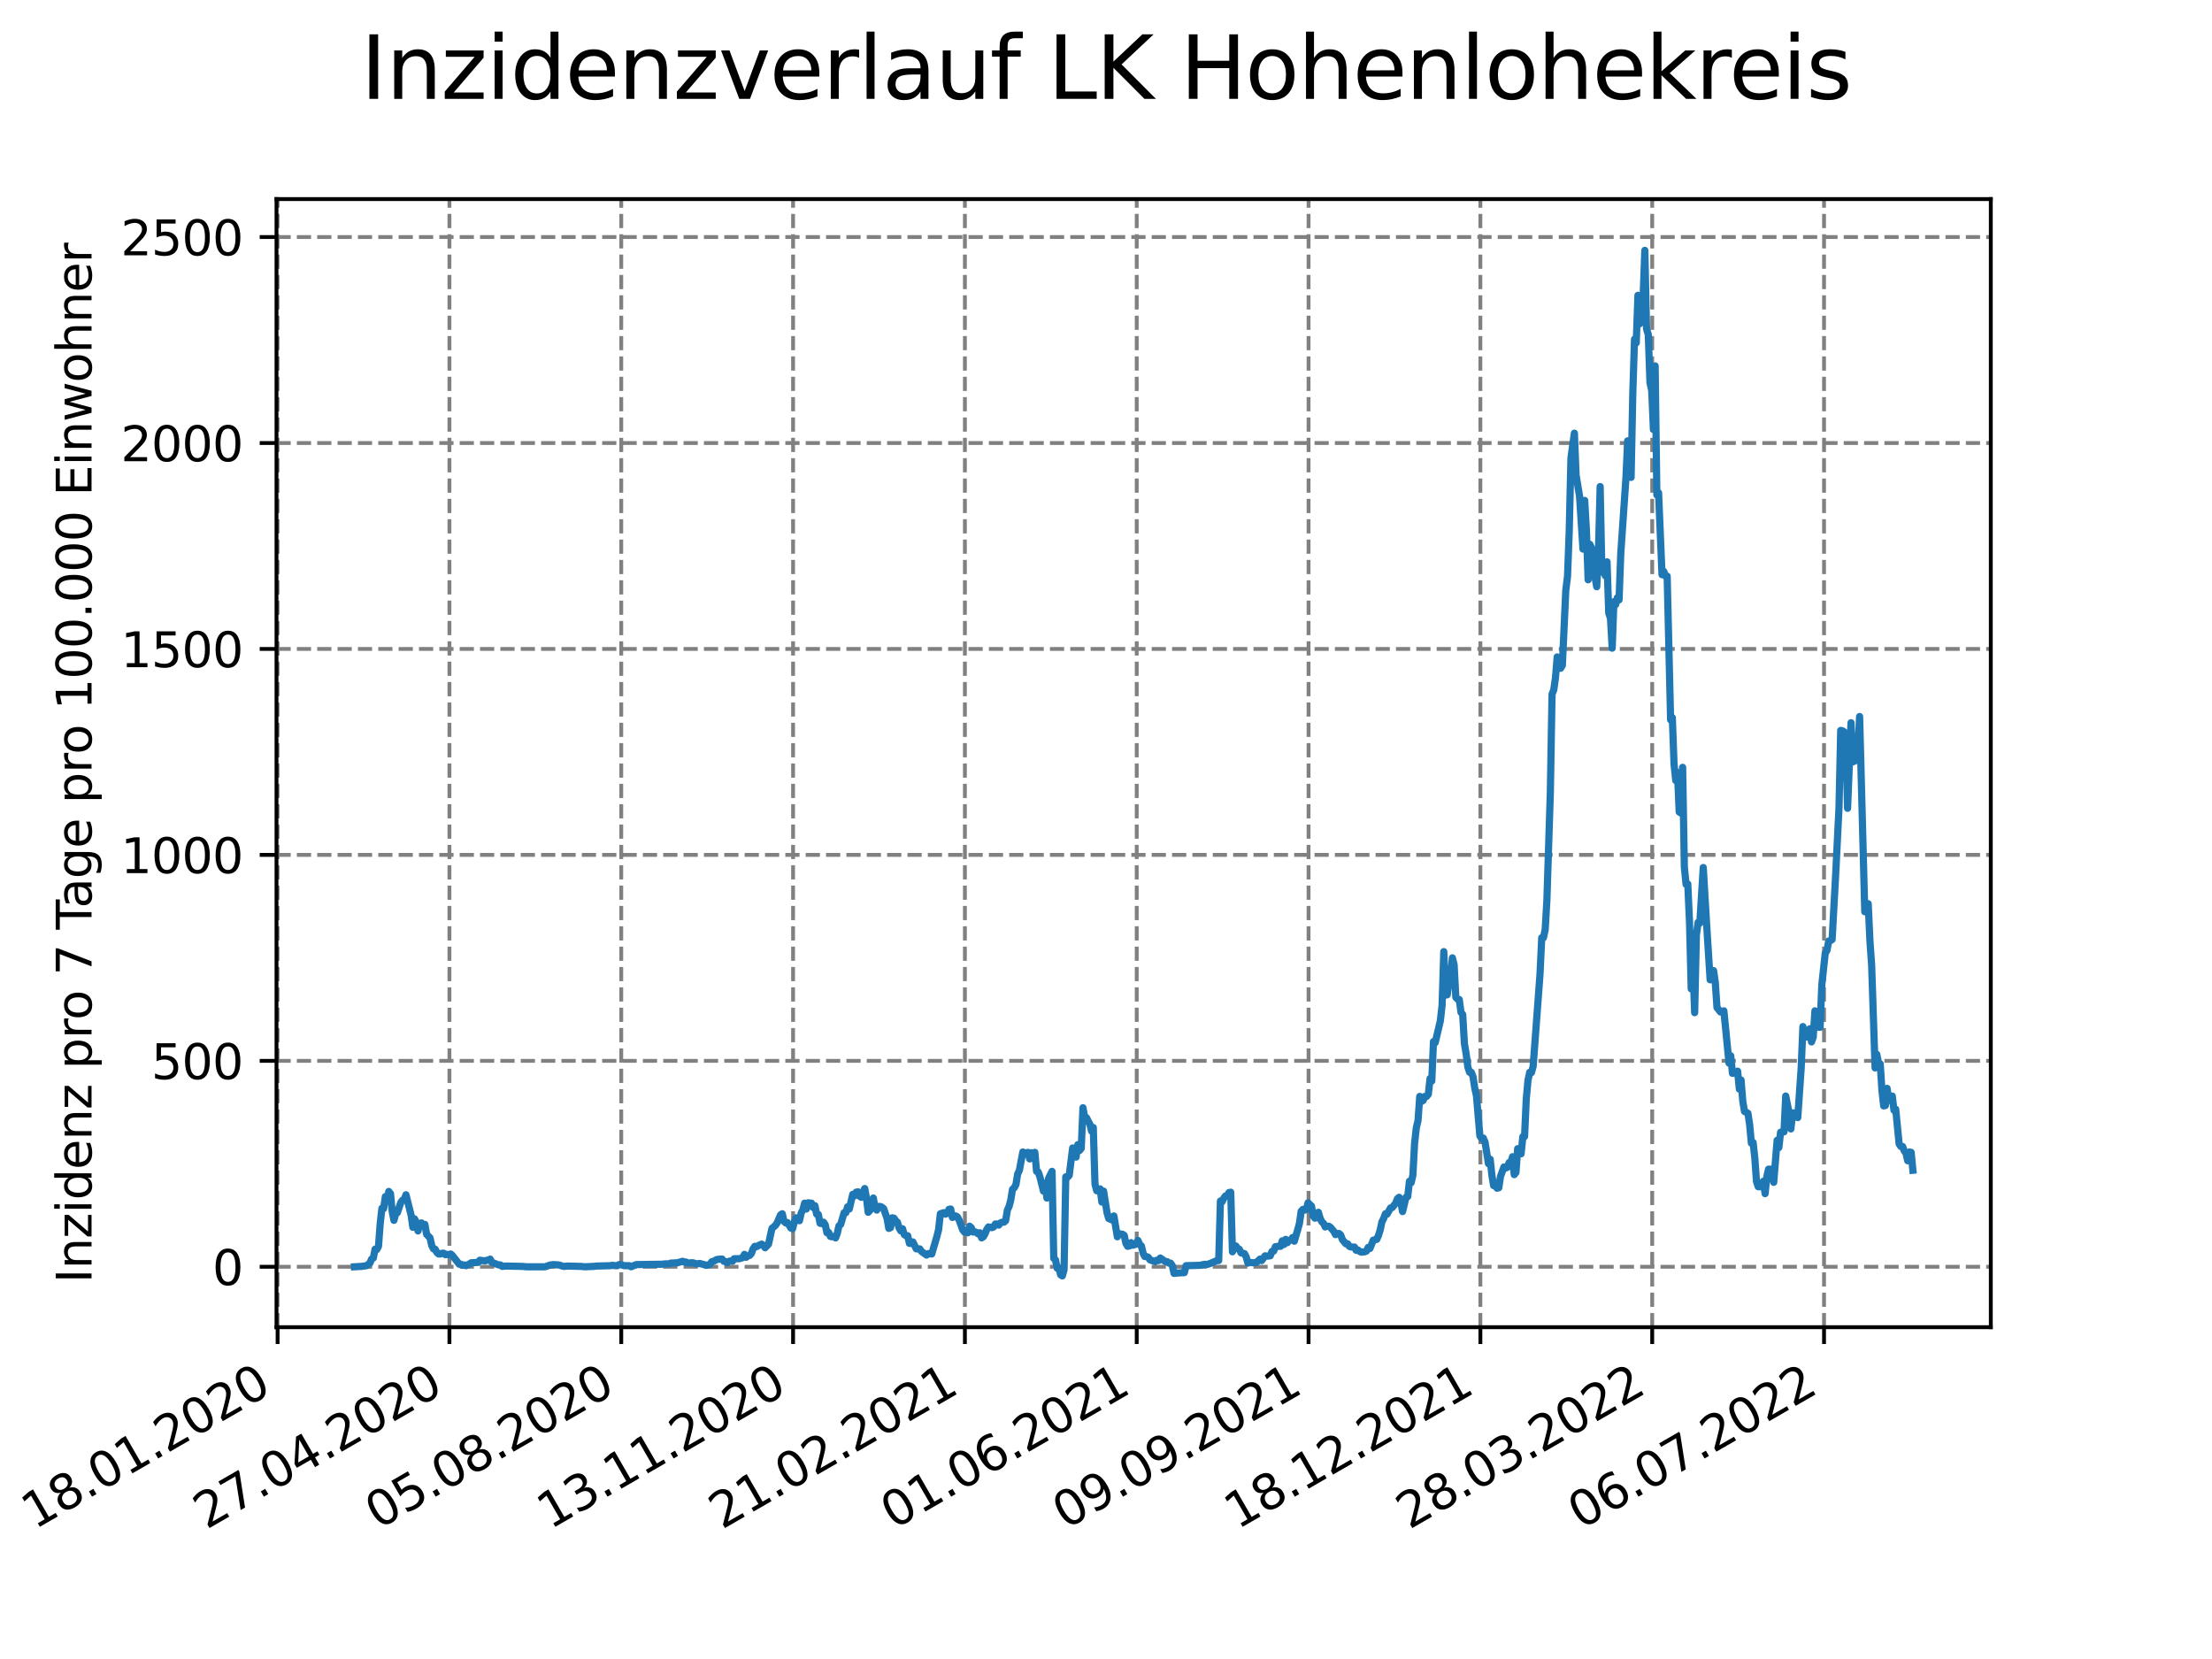 <?xml version="1.0" encoding="utf-8" standalone="no"?>
<!DOCTYPE svg PUBLIC "-//W3C//DTD SVG 1.1//EN"
  "http://www.w3.org/Graphics/SVG/1.1/DTD/svg11.dtd">
<svg xmlns:xlink="http://www.w3.org/1999/xlink" width="460.8pt" height="345.6pt" viewBox="0 0 460.8 345.6" xmlns="http://www.w3.org/2000/svg" version="1.1">
 <defs>
  <style type="text/css">*{stroke-linejoin: round; stroke-linecap: butt}</style>
 </defs>
 <g id="figure_1">
  <g id="patch_1">
   <path d="M 0 345.6 
L 460.8 345.6 
L 460.8 0 
L 0 0 
z
" style="fill: #ffffff"/>
  </g>
  <g id="axes_1">
   <g id="patch_2">
    <path d="M 57.6 276.48 
L 414.72 276.48 
L 414.72 41.472 
L 57.6 41.472 
z
" style="fill: #ffffff"/>
   </g>
   <g id="matplotlib.axis_1">
    <g id="xtick_1">
     <g id="line2d_1">
      <path d="M 57.83 276.48 
L 57.83 41.472 
" clip-path="url(#p5655ff6aa0)" style="fill: none; stroke-dasharray: 2.96,1.28; stroke-dashoffset: 0; stroke: #808080; stroke-width: 0.8"/>
     </g>
     <g id="line2d_2">
      <defs>
       <path id="m364bbc6dba" d="M 0 0 
L 0 3.5 
" style="stroke: #000000; stroke-width: 0.8"/>
      </defs>
      <g>
       <use xlink:href="#m364bbc6dba" x="57.83" y="276.48" style="stroke: #000000; stroke-width: 0.8"/>
      </g>
     </g>
     <g id="text_1">
      <!-- 18.01.2020 -->
      <g transform="translate(7.204 318.689)rotate(-30)scale(0.1 -0.1)">
       <defs>
        <path id="DejaVuSans-31" d="M 794 531 
L 1825 531 
L 1825 4091 
L 703 3866 
L 703 4441 
L 1819 4666 
L 2450 4666 
L 2450 531 
L 3481 531 
L 3481 0 
L 794 0 
L 794 531 
z
" transform="scale(0.016)"/>
        <path id="DejaVuSans-38" d="M 2034 2216 
Q 1584 2216 1326 1975 
Q 1069 1734 1069 1313 
Q 1069 891 1326 650 
Q 1584 409 2034 409 
Q 2484 409 2743 651 
Q 3003 894 3003 1313 
Q 3003 1734 2745 1975 
Q 2488 2216 2034 2216 
z
M 1403 2484 
Q 997 2584 770 2862 
Q 544 3141 544 3541 
Q 544 4100 942 4425 
Q 1341 4750 2034 4750 
Q 2731 4750 3128 4425 
Q 3525 4100 3525 3541 
Q 3525 3141 3298 2862 
Q 3072 2584 2669 2484 
Q 3125 2378 3379 2068 
Q 3634 1759 3634 1313 
Q 3634 634 3220 271 
Q 2806 -91 2034 -91 
Q 1263 -91 848 271 
Q 434 634 434 1313 
Q 434 1759 690 2068 
Q 947 2378 1403 2484 
z
M 1172 3481 
Q 1172 3119 1398 2916 
Q 1625 2713 2034 2713 
Q 2441 2713 2670 2916 
Q 2900 3119 2900 3481 
Q 2900 3844 2670 4047 
Q 2441 4250 2034 4250 
Q 1625 4250 1398 4047 
Q 1172 3844 1172 3481 
z
" transform="scale(0.016)"/>
        <path id="DejaVuSans-2e" d="M 684 794 
L 1344 794 
L 1344 0 
L 684 0 
L 684 794 
z
" transform="scale(0.016)"/>
        <path id="DejaVuSans-30" d="M 2034 4250 
Q 1547 4250 1301 3770 
Q 1056 3291 1056 2328 
Q 1056 1369 1301 889 
Q 1547 409 2034 409 
Q 2525 409 2770 889 
Q 3016 1369 3016 2328 
Q 3016 3291 2770 3770 
Q 2525 4250 2034 4250 
z
M 2034 4750 
Q 2819 4750 3233 4129 
Q 3647 3509 3647 2328 
Q 3647 1150 3233 529 
Q 2819 -91 2034 -91 
Q 1250 -91 836 529 
Q 422 1150 422 2328 
Q 422 3509 836 4129 
Q 1250 4750 2034 4750 
z
" transform="scale(0.016)"/>
        <path id="DejaVuSans-32" d="M 1228 531 
L 3431 531 
L 3431 0 
L 469 0 
L 469 531 
Q 828 903 1448 1529 
Q 2069 2156 2228 2338 
Q 2531 2678 2651 2914 
Q 2772 3150 2772 3378 
Q 2772 3750 2511 3984 
Q 2250 4219 1831 4219 
Q 1534 4219 1204 4116 
Q 875 4013 500 3803 
L 500 4441 
Q 881 4594 1212 4672 
Q 1544 4750 1819 4750 
Q 2544 4750 2975 4387 
Q 3406 4025 3406 3419 
Q 3406 3131 3298 2873 
Q 3191 2616 2906 2266 
Q 2828 2175 2409 1742 
Q 1991 1309 1228 531 
z
" transform="scale(0.016)"/>
       </defs>
       <use xlink:href="#DejaVuSans-31"/>
       <use xlink:href="#DejaVuSans-38" x="63.623"/>
       <use xlink:href="#DejaVuSans-2e" x="127.246"/>
       <use xlink:href="#DejaVuSans-30" x="159.033"/>
       <use xlink:href="#DejaVuSans-31" x="222.656"/>
       <use xlink:href="#DejaVuSans-2e" x="286.279"/>
       <use xlink:href="#DejaVuSans-32" x="318.066"/>
       <use xlink:href="#DejaVuSans-30" x="381.689"/>
       <use xlink:href="#DejaVuSans-32" x="445.312"/>
       <use xlink:href="#DejaVuSans-30" x="508.936"/>
      </g>
     </g>
    </g>
    <g id="xtick_2">
     <g id="line2d_3">
      <path d="M 93.624 276.48 
L 93.624 41.472 
" clip-path="url(#p5655ff6aa0)" style="fill: none; stroke-dasharray: 2.96,1.28; stroke-dashoffset: 0; stroke: #808080; stroke-width: 0.8"/>
     </g>
     <g id="line2d_4">
      <g>
       <use xlink:href="#m364bbc6dba" x="93.624" y="276.48" style="stroke: #000000; stroke-width: 0.8"/>
      </g>
     </g>
     <g id="text_2">
      <!-- 27.04.2020 -->
      <g transform="translate(42.999 318.689)rotate(-30)scale(0.1 -0.1)">
       <defs>
        <path id="DejaVuSans-37" d="M 525 4666 
L 3525 4666 
L 3525 4397 
L 1831 0 
L 1172 0 
L 2766 4134 
L 525 4134 
L 525 4666 
z
" transform="scale(0.016)"/>
        <path id="DejaVuSans-34" d="M 2419 4116 
L 825 1625 
L 2419 1625 
L 2419 4116 
z
M 2253 4666 
L 3047 4666 
L 3047 1625 
L 3713 1625 
L 3713 1100 
L 3047 1100 
L 3047 0 
L 2419 0 
L 2419 1100 
L 313 1100 
L 313 1709 
L 2253 4666 
z
" transform="scale(0.016)"/>
       </defs>
       <use xlink:href="#DejaVuSans-32"/>
       <use xlink:href="#DejaVuSans-37" x="63.623"/>
       <use xlink:href="#DejaVuSans-2e" x="127.246"/>
       <use xlink:href="#DejaVuSans-30" x="159.033"/>
       <use xlink:href="#DejaVuSans-34" x="222.656"/>
       <use xlink:href="#DejaVuSans-2e" x="286.279"/>
       <use xlink:href="#DejaVuSans-32" x="318.066"/>
       <use xlink:href="#DejaVuSans-30" x="381.689"/>
       <use xlink:href="#DejaVuSans-32" x="445.312"/>
       <use xlink:href="#DejaVuSans-30" x="508.936"/>
      </g>
     </g>
    </g>
    <g id="xtick_3">
     <g id="line2d_5">
      <path d="M 129.418 276.48 
L 129.418 41.472 
" clip-path="url(#p5655ff6aa0)" style="fill: none; stroke-dasharray: 2.96,1.28; stroke-dashoffset: 0; stroke: #808080; stroke-width: 0.8"/>
     </g>
     <g id="line2d_6">
      <g>
       <use xlink:href="#m364bbc6dba" x="129.418" y="276.48" style="stroke: #000000; stroke-width: 0.8"/>
      </g>
     </g>
     <g id="text_3">
      <!-- 05.08.2020 -->
      <g transform="translate(78.793 318.689)rotate(-30)scale(0.1 -0.1)">
       <defs>
        <path id="DejaVuSans-35" d="M 691 4666 
L 3169 4666 
L 3169 4134 
L 1269 4134 
L 1269 2991 
Q 1406 3038 1543 3061 
Q 1681 3084 1819 3084 
Q 2600 3084 3056 2656 
Q 3513 2228 3513 1497 
Q 3513 744 3044 326 
Q 2575 -91 1722 -91 
Q 1428 -91 1123 -41 
Q 819 9 494 109 
L 494 744 
Q 775 591 1075 516 
Q 1375 441 1709 441 
Q 2250 441 2565 725 
Q 2881 1009 2881 1497 
Q 2881 1984 2565 2268 
Q 2250 2553 1709 2553 
Q 1456 2553 1204 2497 
Q 953 2441 691 2322 
L 691 4666 
z
" transform="scale(0.016)"/>
       </defs>
       <use xlink:href="#DejaVuSans-30"/>
       <use xlink:href="#DejaVuSans-35" x="63.623"/>
       <use xlink:href="#DejaVuSans-2e" x="127.246"/>
       <use xlink:href="#DejaVuSans-30" x="159.033"/>
       <use xlink:href="#DejaVuSans-38" x="222.656"/>
       <use xlink:href="#DejaVuSans-2e" x="286.279"/>
       <use xlink:href="#DejaVuSans-32" x="318.066"/>
       <use xlink:href="#DejaVuSans-30" x="381.689"/>
       <use xlink:href="#DejaVuSans-32" x="445.312"/>
       <use xlink:href="#DejaVuSans-30" x="508.936"/>
      </g>
     </g>
    </g>
    <g id="xtick_4">
     <g id="line2d_7">
      <path d="M 165.213 276.48 
L 165.213 41.472 
" clip-path="url(#p5655ff6aa0)" style="fill: none; stroke-dasharray: 2.96,1.28; stroke-dashoffset: 0; stroke: #808080; stroke-width: 0.8"/>
     </g>
     <g id="line2d_8">
      <g>
       <use xlink:href="#m364bbc6dba" x="165.213" y="276.48" style="stroke: #000000; stroke-width: 0.8"/>
      </g>
     </g>
     <g id="text_4">
      <!-- 13.11.2020 -->
      <g transform="translate(114.587 318.689)rotate(-30)scale(0.1 -0.1)">
       <defs>
        <path id="DejaVuSans-33" d="M 2597 2516 
Q 3050 2419 3304 2112 
Q 3559 1806 3559 1356 
Q 3559 666 3084 287 
Q 2609 -91 1734 -91 
Q 1441 -91 1130 -33 
Q 819 25 488 141 
L 488 750 
Q 750 597 1062 519 
Q 1375 441 1716 441 
Q 2309 441 2620 675 
Q 2931 909 2931 1356 
Q 2931 1769 2642 2001 
Q 2353 2234 1838 2234 
L 1294 2234 
L 1294 2753 
L 1863 2753 
Q 2328 2753 2575 2939 
Q 2822 3125 2822 3475 
Q 2822 3834 2567 4026 
Q 2313 4219 1838 4219 
Q 1578 4219 1281 4162 
Q 984 4106 628 3988 
L 628 4550 
Q 988 4650 1302 4700 
Q 1616 4750 1894 4750 
Q 2613 4750 3031 4423 
Q 3450 4097 3450 3541 
Q 3450 3153 3228 2886 
Q 3006 2619 2597 2516 
z
" transform="scale(0.016)"/>
       </defs>
       <use xlink:href="#DejaVuSans-31"/>
       <use xlink:href="#DejaVuSans-33" x="63.623"/>
       <use xlink:href="#DejaVuSans-2e" x="127.246"/>
       <use xlink:href="#DejaVuSans-31" x="159.033"/>
       <use xlink:href="#DejaVuSans-31" x="222.656"/>
       <use xlink:href="#DejaVuSans-2e" x="286.279"/>
       <use xlink:href="#DejaVuSans-32" x="318.066"/>
       <use xlink:href="#DejaVuSans-30" x="381.689"/>
       <use xlink:href="#DejaVuSans-32" x="445.312"/>
       <use xlink:href="#DejaVuSans-30" x="508.936"/>
      </g>
     </g>
    </g>
    <g id="xtick_5">
     <g id="line2d_9">
      <path d="M 201.007 276.48 
L 201.007 41.472 
" clip-path="url(#p5655ff6aa0)" style="fill: none; stroke-dasharray: 2.96,1.28; stroke-dashoffset: 0; stroke: #808080; stroke-width: 0.8"/>
     </g>
     <g id="line2d_10">
      <g>
       <use xlink:href="#m364bbc6dba" x="201.007" y="276.48" style="stroke: #000000; stroke-width: 0.8"/>
      </g>
     </g>
     <g id="text_5">
      <!-- 21.02.2021 -->
      <g transform="translate(150.382 318.689)rotate(-30)scale(0.1 -0.1)">
       <use xlink:href="#DejaVuSans-32"/>
       <use xlink:href="#DejaVuSans-31" x="63.623"/>
       <use xlink:href="#DejaVuSans-2e" x="127.246"/>
       <use xlink:href="#DejaVuSans-30" x="159.033"/>
       <use xlink:href="#DejaVuSans-32" x="222.656"/>
       <use xlink:href="#DejaVuSans-2e" x="286.279"/>
       <use xlink:href="#DejaVuSans-32" x="318.066"/>
       <use xlink:href="#DejaVuSans-30" x="381.689"/>
       <use xlink:href="#DejaVuSans-32" x="445.312"/>
       <use xlink:href="#DejaVuSans-31" x="508.936"/>
      </g>
     </g>
    </g>
    <g id="xtick_6">
     <g id="line2d_11">
      <path d="M 236.801 276.48 
L 236.801 41.472 
" clip-path="url(#p5655ff6aa0)" style="fill: none; stroke-dasharray: 2.96,1.28; stroke-dashoffset: 0; stroke: #808080; stroke-width: 0.8"/>
     </g>
     <g id="line2d_12">
      <g>
       <use xlink:href="#m364bbc6dba" x="236.801" y="276.48" style="stroke: #000000; stroke-width: 0.8"/>
      </g>
     </g>
     <g id="text_6">
      <!-- 01.06.2021 -->
      <g transform="translate(186.176 318.689)rotate(-30)scale(0.1 -0.1)">
       <defs>
        <path id="DejaVuSans-36" d="M 2113 2584 
Q 1688 2584 1439 2293 
Q 1191 2003 1191 1497 
Q 1191 994 1439 701 
Q 1688 409 2113 409 
Q 2538 409 2786 701 
Q 3034 994 3034 1497 
Q 3034 2003 2786 2293 
Q 2538 2584 2113 2584 
z
M 3366 4563 
L 3366 3988 
Q 3128 4100 2886 4159 
Q 2644 4219 2406 4219 
Q 1781 4219 1451 3797 
Q 1122 3375 1075 2522 
Q 1259 2794 1537 2939 
Q 1816 3084 2150 3084 
Q 2853 3084 3261 2657 
Q 3669 2231 3669 1497 
Q 3669 778 3244 343 
Q 2819 -91 2113 -91 
Q 1303 -91 875 529 
Q 447 1150 447 2328 
Q 447 3434 972 4092 
Q 1497 4750 2381 4750 
Q 2619 4750 2861 4703 
Q 3103 4656 3366 4563 
z
" transform="scale(0.016)"/>
       </defs>
       <use xlink:href="#DejaVuSans-30"/>
       <use xlink:href="#DejaVuSans-31" x="63.623"/>
       <use xlink:href="#DejaVuSans-2e" x="127.246"/>
       <use xlink:href="#DejaVuSans-30" x="159.033"/>
       <use xlink:href="#DejaVuSans-36" x="222.656"/>
       <use xlink:href="#DejaVuSans-2e" x="286.279"/>
       <use xlink:href="#DejaVuSans-32" x="318.066"/>
       <use xlink:href="#DejaVuSans-30" x="381.689"/>
       <use xlink:href="#DejaVuSans-32" x="445.312"/>
       <use xlink:href="#DejaVuSans-31" x="508.936"/>
      </g>
     </g>
    </g>
    <g id="xtick_7">
     <g id="line2d_13">
      <path d="M 272.596 276.48 
L 272.596 41.472 
" clip-path="url(#p5655ff6aa0)" style="fill: none; stroke-dasharray: 2.96,1.28; stroke-dashoffset: 0; stroke: #808080; stroke-width: 0.8"/>
     </g>
     <g id="line2d_14">
      <g>
       <use xlink:href="#m364bbc6dba" x="272.596" y="276.48" style="stroke: #000000; stroke-width: 0.8"/>
      </g>
     </g>
     <g id="text_7">
      <!-- 09.09.2021 -->
      <g transform="translate(221.97 318.689)rotate(-30)scale(0.1 -0.1)">
       <defs>
        <path id="DejaVuSans-39" d="M 703 97 
L 703 672 
Q 941 559 1184 500 
Q 1428 441 1663 441 
Q 2288 441 2617 861 
Q 2947 1281 2994 2138 
Q 2813 1869 2534 1725 
Q 2256 1581 1919 1581 
Q 1219 1581 811 2004 
Q 403 2428 403 3163 
Q 403 3881 828 4315 
Q 1253 4750 1959 4750 
Q 2769 4750 3195 4129 
Q 3622 3509 3622 2328 
Q 3622 1225 3098 567 
Q 2575 -91 1691 -91 
Q 1453 -91 1209 -44 
Q 966 3 703 97 
z
M 1959 2075 
Q 2384 2075 2632 2365 
Q 2881 2656 2881 3163 
Q 2881 3666 2632 3958 
Q 2384 4250 1959 4250 
Q 1534 4250 1286 3958 
Q 1038 3666 1038 3163 
Q 1038 2656 1286 2365 
Q 1534 2075 1959 2075 
z
" transform="scale(0.016)"/>
       </defs>
       <use xlink:href="#DejaVuSans-30"/>
       <use xlink:href="#DejaVuSans-39" x="63.623"/>
       <use xlink:href="#DejaVuSans-2e" x="127.246"/>
       <use xlink:href="#DejaVuSans-30" x="159.033"/>
       <use xlink:href="#DejaVuSans-39" x="222.656"/>
       <use xlink:href="#DejaVuSans-2e" x="286.279"/>
       <use xlink:href="#DejaVuSans-32" x="318.066"/>
       <use xlink:href="#DejaVuSans-30" x="381.689"/>
       <use xlink:href="#DejaVuSans-32" x="445.312"/>
       <use xlink:href="#DejaVuSans-31" x="508.936"/>
      </g>
     </g>
    </g>
    <g id="xtick_8">
     <g id="line2d_15">
      <path d="M 308.39 276.48 
L 308.39 41.472 
" clip-path="url(#p5655ff6aa0)" style="fill: none; stroke-dasharray: 2.96,1.28; stroke-dashoffset: 0; stroke: #808080; stroke-width: 0.8"/>
     </g>
     <g id="line2d_16">
      <g>
       <use xlink:href="#m364bbc6dba" x="308.39" y="276.48" style="stroke: #000000; stroke-width: 0.8"/>
      </g>
     </g>
     <g id="text_8">
      <!-- 18.12.2021 -->
      <g transform="translate(257.765 318.689)rotate(-30)scale(0.1 -0.1)">
       <use xlink:href="#DejaVuSans-31"/>
       <use xlink:href="#DejaVuSans-38" x="63.623"/>
       <use xlink:href="#DejaVuSans-2e" x="127.246"/>
       <use xlink:href="#DejaVuSans-31" x="159.033"/>
       <use xlink:href="#DejaVuSans-32" x="222.656"/>
       <use xlink:href="#DejaVuSans-2e" x="286.279"/>
       <use xlink:href="#DejaVuSans-32" x="318.066"/>
       <use xlink:href="#DejaVuSans-30" x="381.689"/>
       <use xlink:href="#DejaVuSans-32" x="445.312"/>
       <use xlink:href="#DejaVuSans-31" x="508.936"/>
      </g>
     </g>
    </g>
    <g id="xtick_9">
     <g id="line2d_17">
      <path d="M 344.184 276.48 
L 344.184 41.472 
" clip-path="url(#p5655ff6aa0)" style="fill: none; stroke-dasharray: 2.96,1.28; stroke-dashoffset: 0; stroke: #808080; stroke-width: 0.8"/>
     </g>
     <g id="line2d_18">
      <g>
       <use xlink:href="#m364bbc6dba" x="344.184" y="276.48" style="stroke: #000000; stroke-width: 0.8"/>
      </g>
     </g>
     <g id="text_9">
      <!-- 28.03.2022 -->
      <g transform="translate(293.559 318.689)rotate(-30)scale(0.1 -0.1)">
       <use xlink:href="#DejaVuSans-32"/>
       <use xlink:href="#DejaVuSans-38" x="63.623"/>
       <use xlink:href="#DejaVuSans-2e" x="127.246"/>
       <use xlink:href="#DejaVuSans-30" x="159.033"/>
       <use xlink:href="#DejaVuSans-33" x="222.656"/>
       <use xlink:href="#DejaVuSans-2e" x="286.279"/>
       <use xlink:href="#DejaVuSans-32" x="318.066"/>
       <use xlink:href="#DejaVuSans-30" x="381.689"/>
       <use xlink:href="#DejaVuSans-32" x="445.312"/>
       <use xlink:href="#DejaVuSans-32" x="508.936"/>
      </g>
     </g>
    </g>
    <g id="xtick_10">
     <g id="line2d_19">
      <path d="M 379.979 276.48 
L 379.979 41.472 
" clip-path="url(#p5655ff6aa0)" style="fill: none; stroke-dasharray: 2.96,1.28; stroke-dashoffset: 0; stroke: #808080; stroke-width: 0.8"/>
     </g>
     <g id="line2d_20">
      <g>
       <use xlink:href="#m364bbc6dba" x="379.979" y="276.48" style="stroke: #000000; stroke-width: 0.8"/>
      </g>
     </g>
     <g id="text_10">
      <!-- 06.07.2022 -->
      <g transform="translate(329.353 318.689)rotate(-30)scale(0.1 -0.1)">
       <use xlink:href="#DejaVuSans-30"/>
       <use xlink:href="#DejaVuSans-36" x="63.623"/>
       <use xlink:href="#DejaVuSans-2e" x="127.246"/>
       <use xlink:href="#DejaVuSans-30" x="159.033"/>
       <use xlink:href="#DejaVuSans-37" x="222.656"/>
       <use xlink:href="#DejaVuSans-2e" x="286.279"/>
       <use xlink:href="#DejaVuSans-32" x="318.066"/>
       <use xlink:href="#DejaVuSans-30" x="381.689"/>
       <use xlink:href="#DejaVuSans-32" x="445.312"/>
       <use xlink:href="#DejaVuSans-32" x="508.936"/>
      </g>
     </g>
    </g>
   </g>
   <g id="matplotlib.axis_2">
    <g id="ytick_1">
     <g id="line2d_21">
      <path d="M 57.6 263.894 
L 414.72 263.894 
" clip-path="url(#p5655ff6aa0)" style="fill: none; stroke-dasharray: 2.96,1.28; stroke-dashoffset: 0; stroke: #808080; stroke-width: 0.8"/>
     </g>
     <g id="line2d_22">
      <defs>
       <path id="mfabfa3602b" d="M 0 0 
L -3.5 0 
" style="stroke: #000000; stroke-width: 0.8"/>
      </defs>
      <g>
       <use xlink:href="#mfabfa3602b" x="57.6" y="263.894" style="stroke: #000000; stroke-width: 0.8"/>
      </g>
     </g>
     <g id="text_11">
      <!-- 0 -->
      <g transform="translate(44.237 267.693)scale(0.1 -0.1)">
       <use xlink:href="#DejaVuSans-30"/>
      </g>
     </g>
    </g>
    <g id="ytick_2">
     <g id="line2d_23">
      <path d="M 57.6 220.992 
L 414.72 220.992 
" clip-path="url(#p5655ff6aa0)" style="fill: none; stroke-dasharray: 2.96,1.28; stroke-dashoffset: 0; stroke: #808080; stroke-width: 0.8"/>
     </g>
     <g id="line2d_24">
      <g>
       <use xlink:href="#mfabfa3602b" x="57.6" y="220.992" style="stroke: #000000; stroke-width: 0.8"/>
      </g>
     </g>
     <g id="text_12">
      <!-- 500 -->
      <g transform="translate(31.512 224.791)scale(0.1 -0.1)">
       <use xlink:href="#DejaVuSans-35"/>
       <use xlink:href="#DejaVuSans-30" x="63.623"/>
       <use xlink:href="#DejaVuSans-30" x="127.246"/>
      </g>
     </g>
    </g>
    <g id="ytick_3">
     <g id="line2d_25">
      <path d="M 57.6 178.09 
L 414.72 178.09 
" clip-path="url(#p5655ff6aa0)" style="fill: none; stroke-dasharray: 2.96,1.28; stroke-dashoffset: 0; stroke: #808080; stroke-width: 0.8"/>
     </g>
     <g id="line2d_26">
      <g>
       <use xlink:href="#mfabfa3602b" x="57.6" y="178.09" style="stroke: #000000; stroke-width: 0.8"/>
      </g>
     </g>
     <g id="text_13">
      <!-- 1000 -->
      <g transform="translate(25.15 181.889)scale(0.1 -0.1)">
       <use xlink:href="#DejaVuSans-31"/>
       <use xlink:href="#DejaVuSans-30" x="63.623"/>
       <use xlink:href="#DejaVuSans-30" x="127.246"/>
       <use xlink:href="#DejaVuSans-30" x="190.869"/>
      </g>
     </g>
    </g>
    <g id="ytick_4">
     <g id="line2d_27">
      <path d="M 57.6 135.188 
L 414.72 135.188 
" clip-path="url(#p5655ff6aa0)" style="fill: none; stroke-dasharray: 2.96,1.28; stroke-dashoffset: 0; stroke: #808080; stroke-width: 0.8"/>
     </g>
     <g id="line2d_28">
      <g>
       <use xlink:href="#mfabfa3602b" x="57.6" y="135.188" style="stroke: #000000; stroke-width: 0.8"/>
      </g>
     </g>
     <g id="text_14">
      <!-- 1500 -->
      <g transform="translate(25.15 138.987)scale(0.1 -0.1)">
       <use xlink:href="#DejaVuSans-31"/>
       <use xlink:href="#DejaVuSans-35" x="63.623"/>
       <use xlink:href="#DejaVuSans-30" x="127.246"/>
       <use xlink:href="#DejaVuSans-30" x="190.869"/>
      </g>
     </g>
    </g>
    <g id="ytick_5">
     <g id="line2d_29">
      <path d="M 57.6 92.286 
L 414.72 92.286 
" clip-path="url(#p5655ff6aa0)" style="fill: none; stroke-dasharray: 2.96,1.28; stroke-dashoffset: 0; stroke: #808080; stroke-width: 0.8"/>
     </g>
     <g id="line2d_30">
      <g>
       <use xlink:href="#mfabfa3602b" x="57.6" y="92.286" style="stroke: #000000; stroke-width: 0.8"/>
      </g>
     </g>
     <g id="text_15">
      <!-- 2000 -->
      <g transform="translate(25.15 96.085)scale(0.1 -0.1)">
       <use xlink:href="#DejaVuSans-32"/>
       <use xlink:href="#DejaVuSans-30" x="63.623"/>
       <use xlink:href="#DejaVuSans-30" x="127.246"/>
       <use xlink:href="#DejaVuSans-30" x="190.869"/>
      </g>
     </g>
    </g>
    <g id="ytick_6">
     <g id="line2d_31">
      <path d="M 57.6 49.384 
L 414.72 49.384 
" clip-path="url(#p5655ff6aa0)" style="fill: none; stroke-dasharray: 2.96,1.28; stroke-dashoffset: 0; stroke: #808080; stroke-width: 0.8"/>
     </g>
     <g id="line2d_32">
      <g>
       <use xlink:href="#mfabfa3602b" x="57.6" y="49.384" style="stroke: #000000; stroke-width: 0.8"/>
      </g>
     </g>
     <g id="text_16">
      <!-- 2500 -->
      <g transform="translate(25.15 53.183)scale(0.1 -0.1)">
       <use xlink:href="#DejaVuSans-32"/>
       <use xlink:href="#DejaVuSans-35" x="63.623"/>
       <use xlink:href="#DejaVuSans-30" x="127.246"/>
       <use xlink:href="#DejaVuSans-30" x="190.869"/>
      </g>
     </g>
    </g>
    <g id="text_17">
     <!-- Inzidenz pro 7 Tage pro 100.000 Einwohner -->
     <g transform="translate(19.07 267.301)rotate(-90)scale(0.1 -0.1)">
      <defs>
       <path id="DejaVuSans-49" d="M 628 4666 
L 1259 4666 
L 1259 0 
L 628 0 
L 628 4666 
z
" transform="scale(0.016)"/>
       <path id="DejaVuSans-6e" d="M 3513 2113 
L 3513 0 
L 2938 0 
L 2938 2094 
Q 2938 2591 2744 2837 
Q 2550 3084 2163 3084 
Q 1697 3084 1428 2787 
Q 1159 2491 1159 1978 
L 1159 0 
L 581 0 
L 581 3500 
L 1159 3500 
L 1159 2956 
Q 1366 3272 1645 3428 
Q 1925 3584 2291 3584 
Q 2894 3584 3203 3211 
Q 3513 2838 3513 2113 
z
" transform="scale(0.016)"/>
       <path id="DejaVuSans-7a" d="M 353 3500 
L 3084 3500 
L 3084 2975 
L 922 459 
L 3084 459 
L 3084 0 
L 275 0 
L 275 525 
L 2438 3041 
L 353 3041 
L 353 3500 
z
" transform="scale(0.016)"/>
       <path id="DejaVuSans-69" d="M 603 3500 
L 1178 3500 
L 1178 0 
L 603 0 
L 603 3500 
z
M 603 4863 
L 1178 4863 
L 1178 4134 
L 603 4134 
L 603 4863 
z
" transform="scale(0.016)"/>
       <path id="DejaVuSans-64" d="M 2906 2969 
L 2906 4863 
L 3481 4863 
L 3481 0 
L 2906 0 
L 2906 525 
Q 2725 213 2448 61 
Q 2172 -91 1784 -91 
Q 1150 -91 751 415 
Q 353 922 353 1747 
Q 353 2572 751 3078 
Q 1150 3584 1784 3584 
Q 2172 3584 2448 3432 
Q 2725 3281 2906 2969 
z
M 947 1747 
Q 947 1113 1208 752 
Q 1469 391 1925 391 
Q 2381 391 2643 752 
Q 2906 1113 2906 1747 
Q 2906 2381 2643 2742 
Q 2381 3103 1925 3103 
Q 1469 3103 1208 2742 
Q 947 2381 947 1747 
z
" transform="scale(0.016)"/>
       <path id="DejaVuSans-65" d="M 3597 1894 
L 3597 1613 
L 953 1613 
Q 991 1019 1311 708 
Q 1631 397 2203 397 
Q 2534 397 2845 478 
Q 3156 559 3463 722 
L 3463 178 
Q 3153 47 2828 -22 
Q 2503 -91 2169 -91 
Q 1331 -91 842 396 
Q 353 884 353 1716 
Q 353 2575 817 3079 
Q 1281 3584 2069 3584 
Q 2775 3584 3186 3129 
Q 3597 2675 3597 1894 
z
M 3022 2063 
Q 3016 2534 2758 2815 
Q 2500 3097 2075 3097 
Q 1594 3097 1305 2825 
Q 1016 2553 972 2059 
L 3022 2063 
z
" transform="scale(0.016)"/>
       <path id="DejaVuSans-20" transform="scale(0.016)"/>
       <path id="DejaVuSans-70" d="M 1159 525 
L 1159 -1331 
L 581 -1331 
L 581 3500 
L 1159 3500 
L 1159 2969 
Q 1341 3281 1617 3432 
Q 1894 3584 2278 3584 
Q 2916 3584 3314 3078 
Q 3713 2572 3713 1747 
Q 3713 922 3314 415 
Q 2916 -91 2278 -91 
Q 1894 -91 1617 61 
Q 1341 213 1159 525 
z
M 3116 1747 
Q 3116 2381 2855 2742 
Q 2594 3103 2138 3103 
Q 1681 3103 1420 2742 
Q 1159 2381 1159 1747 
Q 1159 1113 1420 752 
Q 1681 391 2138 391 
Q 2594 391 2855 752 
Q 3116 1113 3116 1747 
z
" transform="scale(0.016)"/>
       <path id="DejaVuSans-72" d="M 2631 2963 
Q 2534 3019 2420 3045 
Q 2306 3072 2169 3072 
Q 1681 3072 1420 2755 
Q 1159 2438 1159 1844 
L 1159 0 
L 581 0 
L 581 3500 
L 1159 3500 
L 1159 2956 
Q 1341 3275 1631 3429 
Q 1922 3584 2338 3584 
Q 2397 3584 2469 3576 
Q 2541 3569 2628 3553 
L 2631 2963 
z
" transform="scale(0.016)"/>
       <path id="DejaVuSans-6f" d="M 1959 3097 
Q 1497 3097 1228 2736 
Q 959 2375 959 1747 
Q 959 1119 1226 758 
Q 1494 397 1959 397 
Q 2419 397 2687 759 
Q 2956 1122 2956 1747 
Q 2956 2369 2687 2733 
Q 2419 3097 1959 3097 
z
M 1959 3584 
Q 2709 3584 3137 3096 
Q 3566 2609 3566 1747 
Q 3566 888 3137 398 
Q 2709 -91 1959 -91 
Q 1206 -91 779 398 
Q 353 888 353 1747 
Q 353 2609 779 3096 
Q 1206 3584 1959 3584 
z
" transform="scale(0.016)"/>
       <path id="DejaVuSans-54" d="M -19 4666 
L 3928 4666 
L 3928 4134 
L 2272 4134 
L 2272 0 
L 1638 0 
L 1638 4134 
L -19 4134 
L -19 4666 
z
" transform="scale(0.016)"/>
       <path id="DejaVuSans-61" d="M 2194 1759 
Q 1497 1759 1228 1600 
Q 959 1441 959 1056 
Q 959 750 1161 570 
Q 1363 391 1709 391 
Q 2188 391 2477 730 
Q 2766 1069 2766 1631 
L 2766 1759 
L 2194 1759 
z
M 3341 1997 
L 3341 0 
L 2766 0 
L 2766 531 
Q 2569 213 2275 61 
Q 1981 -91 1556 -91 
Q 1019 -91 701 211 
Q 384 513 384 1019 
Q 384 1609 779 1909 
Q 1175 2209 1959 2209 
L 2766 2209 
L 2766 2266 
Q 2766 2663 2505 2880 
Q 2244 3097 1772 3097 
Q 1472 3097 1187 3025 
Q 903 2953 641 2809 
L 641 3341 
Q 956 3463 1253 3523 
Q 1550 3584 1831 3584 
Q 2591 3584 2966 3190 
Q 3341 2797 3341 1997 
z
" transform="scale(0.016)"/>
       <path id="DejaVuSans-67" d="M 2906 1791 
Q 2906 2416 2648 2759 
Q 2391 3103 1925 3103 
Q 1463 3103 1205 2759 
Q 947 2416 947 1791 
Q 947 1169 1205 825 
Q 1463 481 1925 481 
Q 2391 481 2648 825 
Q 2906 1169 2906 1791 
z
M 3481 434 
Q 3481 -459 3084 -895 
Q 2688 -1331 1869 -1331 
Q 1566 -1331 1297 -1286 
Q 1028 -1241 775 -1147 
L 775 -588 
Q 1028 -725 1275 -790 
Q 1522 -856 1778 -856 
Q 2344 -856 2625 -561 
Q 2906 -266 2906 331 
L 2906 616 
Q 2728 306 2450 153 
Q 2172 0 1784 0 
Q 1141 0 747 490 
Q 353 981 353 1791 
Q 353 2603 747 3093 
Q 1141 3584 1784 3584 
Q 2172 3584 2450 3431 
Q 2728 3278 2906 2969 
L 2906 3500 
L 3481 3500 
L 3481 434 
z
" transform="scale(0.016)"/>
       <path id="DejaVuSans-45" d="M 628 4666 
L 3578 4666 
L 3578 4134 
L 1259 4134 
L 1259 2753 
L 3481 2753 
L 3481 2222 
L 1259 2222 
L 1259 531 
L 3634 531 
L 3634 0 
L 628 0 
L 628 4666 
z
" transform="scale(0.016)"/>
       <path id="DejaVuSans-77" d="M 269 3500 
L 844 3500 
L 1563 769 
L 2278 3500 
L 2956 3500 
L 3675 769 
L 4391 3500 
L 4966 3500 
L 4050 0 
L 3372 0 
L 2619 2869 
L 1863 0 
L 1184 0 
L 269 3500 
z
" transform="scale(0.016)"/>
       <path id="DejaVuSans-68" d="M 3513 2113 
L 3513 0 
L 2938 0 
L 2938 2094 
Q 2938 2591 2744 2837 
Q 2550 3084 2163 3084 
Q 1697 3084 1428 2787 
Q 1159 2491 1159 1978 
L 1159 0 
L 581 0 
L 581 4863 
L 1159 4863 
L 1159 2956 
Q 1366 3272 1645 3428 
Q 1925 3584 2291 3584 
Q 2894 3584 3203 3211 
Q 3513 2838 3513 2113 
z
" transform="scale(0.016)"/>
      </defs>
      <use xlink:href="#DejaVuSans-49"/>
      <use xlink:href="#DejaVuSans-6e" x="29.492"/>
      <use xlink:href="#DejaVuSans-7a" x="92.871"/>
      <use xlink:href="#DejaVuSans-69" x="145.361"/>
      <use xlink:href="#DejaVuSans-64" x="173.145"/>
      <use xlink:href="#DejaVuSans-65" x="236.621"/>
      <use xlink:href="#DejaVuSans-6e" x="298.145"/>
      <use xlink:href="#DejaVuSans-7a" x="361.523"/>
      <use xlink:href="#DejaVuSans-20" x="414.014"/>
      <use xlink:href="#DejaVuSans-70" x="445.801"/>
      <use xlink:href="#DejaVuSans-72" x="509.277"/>
      <use xlink:href="#DejaVuSans-6f" x="548.141"/>
      <use xlink:href="#DejaVuSans-20" x="609.322"/>
      <use xlink:href="#DejaVuSans-37" x="641.109"/>
      <use xlink:href="#DejaVuSans-20" x="704.732"/>
      <use xlink:href="#DejaVuSans-54" x="736.52"/>
      <use xlink:href="#DejaVuSans-61" x="781.104"/>
      <use xlink:href="#DejaVuSans-67" x="842.383"/>
      <use xlink:href="#DejaVuSans-65" x="905.859"/>
      <use xlink:href="#DejaVuSans-20" x="967.383"/>
      <use xlink:href="#DejaVuSans-70" x="999.17"/>
      <use xlink:href="#DejaVuSans-72" x="1062.646"/>
      <use xlink:href="#DejaVuSans-6f" x="1101.51"/>
      <use xlink:href="#DejaVuSans-20" x="1162.691"/>
      <use xlink:href="#DejaVuSans-31" x="1194.479"/>
      <use xlink:href="#DejaVuSans-30" x="1258.102"/>
      <use xlink:href="#DejaVuSans-30" x="1321.725"/>
      <use xlink:href="#DejaVuSans-2e" x="1385.348"/>
      <use xlink:href="#DejaVuSans-30" x="1417.135"/>
      <use xlink:href="#DejaVuSans-30" x="1480.758"/>
      <use xlink:href="#DejaVuSans-30" x="1544.381"/>
      <use xlink:href="#DejaVuSans-20" x="1608.004"/>
      <use xlink:href="#DejaVuSans-45" x="1639.791"/>
      <use xlink:href="#DejaVuSans-69" x="1702.975"/>
      <use xlink:href="#DejaVuSans-6e" x="1730.758"/>
      <use xlink:href="#DejaVuSans-77" x="1794.137"/>
      <use xlink:href="#DejaVuSans-6f" x="1875.924"/>
      <use xlink:href="#DejaVuSans-68" x="1937.105"/>
      <use xlink:href="#DejaVuSans-6e" x="2000.484"/>
      <use xlink:href="#DejaVuSans-65" x="2063.863"/>
      <use xlink:href="#DejaVuSans-72" x="2125.387"/>
     </g>
    </g>
   </g>
   <g id="line2d_33">
    <path d="M 73.833 263.894 
L 75.264 263.818 
L 76.338 263.665 
L 77.054 263.132 
L 77.412 262.294 
L 77.77 262.066 
L 78.128 260.238 
L 78.486 260.314 
L 78.844 259.628 
L 79.202 254.906 
L 79.56 251.707 
L 79.918 251.783 
L 80.276 249.27 
L 80.634 250.108 
L 80.992 248.204 
L 81.35 248.661 
L 81.707 252.393 
L 82.065 254.221 
L 82.423 252.85 
L 82.781 252.621 
L 83.497 250.489 
L 83.855 250.032 
L 84.213 249.879 
L 84.571 248.889 
L 85.645 253.154 
L 86.003 255.668 
L 86.361 253.916 
L 86.719 254.602 
L 87.077 256.429 
L 87.435 254.982 
L 87.793 254.754 
L 88.15 255.287 
L 88.508 255.059 
L 88.866 257.115 
L 89.582 257.877 
L 89.94 259.476 
L 90.298 260.162 
L 90.656 260.238 
L 91.014 260.923 
L 91.372 261.228 
L 91.73 261.228 
L 92.088 261.076 
L 92.446 261.076 
L 92.804 261.38 
L 93.162 261.304 
L 93.52 261.38 
L 93.878 261.228 
L 94.235 261.533 
L 95.667 263.361 
L 96.025 263.361 
L 96.383 263.589 
L 96.741 263.513 
L 97.099 263.665 
L 97.815 263.284 
L 98.173 263.056 
L 99.605 262.98 
L 99.963 262.523 
L 101.036 262.675 
L 101.394 262.523 
L 101.752 262.523 
L 102.11 262.294 
L 102.468 262.98 
L 103.9 263.513 
L 104.258 263.513 
L 104.616 263.818 
L 105.332 263.741 
L 108.911 263.818 
L 109.627 263.894 
L 113.564 263.894 
L 114.638 263.513 
L 115.354 263.437 
L 116.428 263.513 
L 117.144 263.741 
L 117.502 263.818 
L 118.218 263.741 
L 121.081 263.818 
L 121.797 263.894 
L 123.587 263.818 
L 124.303 263.741 
L 127.166 263.665 
L 127.524 263.589 
L 128.24 263.665 
L 128.598 263.665 
L 128.956 263.437 
L 129.314 263.437 
L 130.03 263.665 
L 131.104 263.665 
L 131.462 263.894 
L 132.535 263.437 
L 137.905 263.361 
L 138.62 263.284 
L 139.336 263.284 
L 139.694 263.132 
L 141.126 263.056 
L 142.2 262.751 
L 142.558 262.904 
L 142.916 262.904 
L 143.274 263.132 
L 143.99 263.056 
L 144.348 263.056 
L 145.063 263.284 
L 145.779 263.208 
L 147.211 263.589 
L 147.927 263.361 
L 148.285 262.827 
L 148.643 262.751 
L 149.359 262.37 
L 150.075 262.294 
L 150.433 262.294 
L 150.791 262.751 
L 151.148 262.827 
L 151.506 263.056 
L 151.864 262.751 
L 152.222 262.675 
L 152.58 262.751 
L 152.938 262.218 
L 154.012 262.218 
L 154.728 261.99 
L 155.086 261.304 
L 155.444 261.913 
L 155.802 261.609 
L 156.16 261.533 
L 156.518 261.152 
L 156.876 260.162 
L 157.234 259.628 
L 157.591 259.705 
L 158.307 259.324 
L 158.665 259.171 
L 159.023 259.4 
L 159.381 259.933 
L 160.097 259.171 
L 160.813 255.896 
L 161.529 255.287 
L 161.887 254.754 
L 162.603 253.078 
L 162.961 252.85 
L 163.319 254.449 
L 163.676 254.754 
L 164.034 254.678 
L 164.75 255.82 
L 165.108 255.972 
L 165.466 254.602 
L 165.824 253.688 
L 166.182 253.84 
L 166.54 254.297 
L 166.898 252.697 
L 167.256 252.012 
L 167.614 250.641 
L 167.972 251.86 
L 168.33 250.565 
L 169.046 250.641 
L 169.404 251.555 
L 169.762 251.174 
L 170.119 252.926 
L 170.477 253.002 
L 170.835 254.83 
L 171.193 254.906 
L 171.551 254.602 
L 171.909 255.135 
L 172.267 256.81 
L 172.625 256.734 
L 172.983 257.572 
L 173.341 257.648 
L 173.699 257.572 
L 174.057 257.877 
L 174.415 256.963 
L 174.773 255.363 
L 175.131 255.059 
L 175.847 252.621 
L 176.205 252.621 
L 176.562 251.403 
L 176.92 251.86 
L 177.636 248.813 
L 177.994 249.118 
L 178.352 248.356 
L 178.71 248.28 
L 179.068 249.194 
L 179.426 249.422 
L 179.784 248.28 
L 180.142 247.594 
L 180.5 249.575 
L 180.858 252.545 
L 181.216 252.164 
L 181.574 251.555 
L 181.932 249.575 
L 182.29 251.631 
L 182.647 252.088 
L 183.005 251.326 
L 183.363 251.326 
L 183.721 251.479 
L 184.079 251.783 
L 184.795 253.84 
L 185.153 255.896 
L 185.511 255.744 
L 185.869 253.688 
L 186.227 253.764 
L 186.585 254.297 
L 186.943 254.602 
L 187.301 255.82 
L 187.659 256.429 
L 188.017 255.972 
L 188.375 257.191 
L 188.733 257.42 
L 189.09 257.42 
L 189.448 259.019 
L 189.806 259.019 
L 190.164 258.714 
L 190.88 260.162 
L 191.596 260.162 
L 191.954 260.695 
L 193.028 261.456 
L 193.386 261.152 
L 194.102 261.228 
L 195.175 257.572 
L 195.533 256.125 
L 195.891 252.85 
L 196.607 252.621 
L 196.965 252.926 
L 197.323 252.774 
L 197.681 251.936 
L 198.039 251.86 
L 198.397 253.611 
L 199.113 253.307 
L 199.471 253.535 
L 199.829 254.221 
L 200.545 256.201 
L 200.903 256.658 
L 201.261 256.506 
L 201.618 256.81 
L 201.976 255.439 
L 202.334 255.744 
L 202.692 256.658 
L 203.05 256.582 
L 203.408 256.734 
L 203.766 257.039 
L 204.124 256.81 
L 204.482 257.877 
L 204.84 257.648 
L 205.198 257.039 
L 205.556 256.125 
L 205.914 255.592 
L 206.63 255.744 
L 206.988 255.592 
L 207.346 254.982 
L 207.704 254.982 
L 208.061 255.211 
L 208.419 254.754 
L 208.777 254.602 
L 209.135 254.602 
L 209.493 254.297 
L 209.851 252.088 
L 210.209 251.326 
L 210.567 249.955 
L 210.925 247.747 
L 211.283 247.442 
L 211.641 246.756 
L 211.999 244.548 
L 212.357 243.786 
L 213.073 239.978 
L 213.789 240.282 
L 214.146 240.054 
L 214.504 241.425 
L 214.862 240.13 
L 215.22 241.044 
L 215.578 240.054 
L 215.936 244.015 
L 216.294 244.167 
L 216.652 245.233 
L 217.368 248.127 
L 217.726 246.452 
L 218.084 249.575 
L 218.442 245.462 
L 219.158 244.015 
L 219.516 262.142 
L 219.874 262.447 
L 220.232 264.198 
L 220.589 264.122 
L 220.947 265.569 
L 221.305 265.798 
L 221.663 264.503 
L 222.021 245.157 
L 222.379 245.233 
L 222.737 244.852 
L 223.453 239.14 
L 223.811 239.597 
L 224.169 241.044 
L 224.527 238.454 
L 224.885 239.673 
L 225.243 239.216 
L 225.601 230.762 
L 225.959 232.742 
L 226.317 232.818 
L 227.032 234.189 
L 227.39 235.636 
L 227.748 234.875 
L 228.106 246.68 
L 228.464 248.051 
L 228.822 247.975 
L 229.18 247.67 
L 229.538 250.412 
L 229.896 248.127 
L 230.612 252.621 
L 230.97 253.84 
L 231.686 254.145 
L 232.044 253.307 
L 232.76 257.648 
L 233.117 256.963 
L 233.475 257.115 
L 233.833 257.115 
L 234.191 257.343 
L 234.549 259.019 
L 234.907 259.628 
L 235.265 259.552 
L 235.623 258.867 
L 235.981 259.4 
L 236.697 259.171 
L 237.055 258.41 
L 237.413 259.248 
L 237.771 259.552 
L 238.129 261.076 
L 238.487 261.761 
L 238.845 261.761 
L 239.203 261.913 
L 239.56 262.447 
L 240.634 262.827 
L 240.992 262.523 
L 241.35 262.599 
L 241.708 262.066 
L 242.782 262.827 
L 243.14 262.827 
L 243.498 263.132 
L 243.856 263.132 
L 244.214 263.665 
L 244.572 265.265 
L 245.288 265.188 
L 246.719 265.112 
L 247.077 263.665 
L 249.941 263.589 
L 251.015 263.361 
L 251.373 263.437 
L 252.088 263.208 
L 253.52 262.599 
L 253.878 262.599 
L 254.236 250.184 
L 254.594 250.336 
L 254.952 249.575 
L 255.31 249.118 
L 255.668 249.041 
L 256.026 248.432 
L 256.384 248.356 
L 256.742 260.771 
L 257.1 260.009 
L 257.458 259.552 
L 257.816 260.085 
L 258.174 260.238 
L 258.531 260.999 
L 259.247 261.152 
L 259.605 261.837 
L 259.963 263.132 
L 260.321 262.98 
L 261.037 263.056 
L 261.753 262.98 
L 262.469 262.294 
L 262.827 262.599 
L 263.543 261.609 
L 263.901 261.685 
L 264.616 261.609 
L 264.974 260.695 
L 265.332 260.619 
L 265.69 259.705 
L 266.406 259.628 
L 266.764 259.628 
L 267.122 258.486 
L 267.48 259.248 
L 267.838 258.181 
L 268.196 258.867 
L 268.554 258.41 
L 268.912 258.334 
L 269.27 257.8 
L 269.628 258.562 
L 270.344 256.125 
L 270.702 254.83 
L 271.059 252.317 
L 271.417 251.936 
L 271.775 252.088 
L 272.133 251.936 
L 272.491 250.565 
L 273.207 251.25 
L 273.565 253.307 
L 273.923 253.764 
L 274.281 253.688 
L 274.639 252.545 
L 274.997 253.764 
L 275.355 254.525 
L 275.713 254.83 
L 276.071 255.592 
L 276.429 255.439 
L 276.787 255.439 
L 277.145 255.668 
L 277.86 256.506 
L 278.218 257.191 
L 278.576 256.963 
L 278.934 256.963 
L 279.292 257.267 
L 279.65 258.257 
L 280.366 259.095 
L 280.724 259.095 
L 281.082 259.628 
L 281.44 259.781 
L 282.156 259.781 
L 282.514 260.466 
L 282.872 260.39 
L 283.23 260.695 
L 283.587 260.847 
L 284.303 260.771 
L 284.661 260.619 
L 285.019 259.857 
L 285.377 260.085 
L 286.093 258.334 
L 286.809 258.181 
L 287.167 257.343 
L 287.525 256.201 
L 287.883 254.525 
L 288.241 253.84 
L 288.599 252.85 
L 288.957 252.926 
L 289.673 251.631 
L 290.03 251.555 
L 290.746 250.641 
L 291.104 249.727 
L 291.462 249.422 
L 291.82 250.489 
L 292.178 252.393 
L 292.894 249.422 
L 293.252 249.27 
L 293.61 246.071 
L 293.968 246.376 
L 294.326 244.852 
L 294.684 238.15 
L 295.042 234.951 
L 295.4 233.428 
L 295.758 228.401 
L 296.115 229.467 
L 296.473 229.238 
L 296.831 228.401 
L 297.189 228.401 
L 297.547 227.944 
L 297.905 224.669 
L 298.263 225.202 
L 298.621 216.976 
L 298.979 217.204 
L 300.053 212.634 
L 300.411 209.436 
L 300.769 198.239 
L 301.127 207.303 
L 301.485 207.227 
L 301.843 204.485 
L 302.201 203.418 
L 302.558 199.534 
L 302.916 200.981 
L 303.274 207.76 
L 303.632 208.141 
L 303.99 208.217 
L 304.348 210.883 
L 304.706 211.34 
L 305.064 217.433 
L 305.422 219.489 
L 305.78 222.307 
L 306.138 223.374 
L 306.496 223.374 
L 306.854 224.288 
L 307.212 226.649 
L 307.57 228.248 
L 308.286 236.627 
L 308.644 237.16 
L 309.001 237.084 
L 309.359 237.921 
L 310.075 242.415 
L 310.433 241.501 
L 310.791 244.852 
L 311.149 246.985 
L 311.507 247.061 
L 311.865 247.518 
L 312.223 247.442 
L 312.581 245.081 
L 313.297 243.101 
L 313.655 243.329 
L 314.013 243.177 
L 314.371 242.187 
L 314.729 242.187 
L 315.086 240.968 
L 315.444 244.7 
L 315.802 244.243 
L 316.16 239.292 
L 316.518 239.368 
L 316.876 240.359 
L 317.234 236.779 
L 317.592 236.779 
L 317.95 228.934 
L 318.308 225.049 
L 318.666 223.374 
L 319.024 223.45 
L 319.382 222.155 
L 320.814 202.885 
L 321.172 195.345 
L 321.529 195.345 
L 321.887 193.669 
L 322.245 187.576 
L 322.961 165.183 
L 323.319 144.619 
L 323.677 143.705 
L 324.035 141.191 
L 324.393 136.85 
L 324.751 137.078 
L 325.109 139.211 
L 325.467 138.602 
L 326.183 122.988 
L 326.541 120.094 
L 326.899 110.649 
L 327.257 95.416 
L 327.972 90.237 
L 328.33 98.996 
L 329.046 103.337 
L 329.762 114.381 
L 330.12 104.251 
L 330.478 110.421 
L 330.836 120.779 
L 331.194 113.391 
L 331.552 114.153 
L 331.91 116.133 
L 332.268 120.17 
L 332.626 122.226 
L 332.984 115.143 
L 333.342 101.357 
L 333.7 119.18 
L 334.057 118.342 
L 334.415 119.941 
L 334.773 117.047 
L 335.131 127.71 
L 335.489 128.776 
L 335.847 135.022 
L 336.205 125.349 
L 336.563 125.958 
L 336.921 124.511 
L 337.279 124.968 
L 337.637 115.295 
L 338.711 99.605 
L 339.069 91.836 
L 339.427 92.369 
L 339.785 99.453 
L 340.143 81.859 
L 340.5 70.662 
L 340.858 71.424 
L 341.216 61.523 
L 341.574 67.463 
L 341.932 61.599 
L 342.29 61.98 
L 342.648 52.154 
L 343.006 68.53 
L 343.364 69.672 
L 343.722 79.726 
L 344.08 81.325 
L 344.438 89.475 
L 344.796 76.222 
L 345.154 103.109 
L 345.512 102.652 
L 346.228 119.713 
L 346.585 119.027 
L 346.943 120.017 
L 347.301 120.017 
L 348.017 149.95 
L 348.375 149.493 
L 348.733 159.166 
L 349.091 162.594 
L 349.449 160.918 
L 349.807 169.144 
L 350.165 169.373 
L 350.523 159.852 
L 350.881 180.645 
L 351.239 184.225 
L 351.597 184.149 
L 351.955 192.07 
L 352.313 206.008 
L 352.671 201.286 
L 353.028 210.959 
L 353.386 194.812 
L 353.744 192.146 
L 354.102 192.298 
L 354.818 180.721 
L 355.534 192.755 
L 356.25 204.104 
L 356.608 204.104 
L 356.966 202.2 
L 357.324 204.637 
L 357.682 209.892 
L 358.398 210.806 
L 359.114 210.578 
L 360.187 221.47 
L 360.545 219.946 
L 360.903 223.602 
L 361.619 223.45 
L 361.977 223.145 
L 362.335 226.877 
L 362.693 224.973 
L 363.051 229.391 
L 363.409 231.523 
L 364.125 231.904 
L 364.483 234.265 
L 364.841 238.15 
L 365.199 237.997 
L 365.556 241.196 
L 365.914 246.147 
L 366.272 247.213 
L 366.63 247.213 
L 367.346 246.071 
L 367.704 248.661 
L 368.062 245.081 
L 368.42 243.558 
L 369.136 243.558 
L 369.494 246.3 
L 370.21 237.54 
L 370.568 239.064 
L 370.926 235.865 
L 371.642 235.789 
L 371.999 228.324 
L 372.715 231.904 
L 373.073 235.179 
L 373.431 231.828 
L 374.147 231.904 
L 374.505 232.818 
L 375.221 222.46 
L 375.579 213.853 
L 375.937 216.062 
L 376.653 215.986 
L 377.011 214.31 
L 377.369 217.052 
L 377.727 216.062 
L 378.085 210.578 
L 378.442 213.929 
L 379.158 214.005 
L 379.516 205.17 
L 380.232 198.544 
L 380.59 198.011 
L 380.948 196.03 
L 381.306 195.954 
L 381.664 195.726 
L 382.38 182.625 
L 383.096 168.306 
L 383.454 152.159 
L 383.812 152.235 
L 384.17 152.464 
L 384.527 155.053 
L 384.885 168.382 
L 385.601 150.56 
L 385.959 158.709 
L 386.675 158.405 
L 387.033 156.424 
L 387.391 149.265 
L 388.465 189.937 
L 388.823 188.338 
L 389.181 188.262 
L 389.539 195.954 
L 389.897 201.057 
L 390.613 222.46 
L 390.97 219.642 
L 391.328 221.393 
L 391.686 221.622 
L 392.044 227.182 
L 392.402 230.381 
L 392.76 230.305 
L 393.118 226.725 
L 393.476 229.238 
L 393.834 229.238 
L 394.192 228.324 
L 394.55 231.295 
L 394.908 231.066 
L 395.624 238.302 
L 395.982 238.835 
L 396.34 238.835 
L 396.698 239.749 
L 397.055 240.206 
L 397.413 241.806 
L 397.771 239.978 
L 398.129 240.054 
L 398.487 243.786 
L 398.487 243.786 
" clip-path="url(#p5655ff6aa0)" style="fill: none; stroke: #1f77b4; stroke-width: 1.5; stroke-linecap: square"/>
   </g>
   <g id="patch_3">
    <path d="M 57.6 276.48 
L 57.6 41.472 
" style="fill: none; stroke: #000000; stroke-width: 0.8; stroke-linejoin: miter; stroke-linecap: square"/>
   </g>
   <g id="patch_4">
    <path d="M 414.72 276.48 
L 414.72 41.472 
" style="fill: none; stroke: #000000; stroke-width: 0.8; stroke-linejoin: miter; stroke-linecap: square"/>
   </g>
   <g id="patch_5">
    <path d="M 57.6 276.48 
L 414.72 276.48 
" style="fill: none; stroke: #000000; stroke-width: 0.8; stroke-linejoin: miter; stroke-linecap: square"/>
   </g>
   <g id="patch_6">
    <path d="M 57.6 41.472 
L 414.72 41.472 
" style="fill: none; stroke: #000000; stroke-width: 0.8; stroke-linejoin: miter; stroke-linecap: square"/>
   </g>
  </g>
  <g id="text_18">
   <!-- Inzidenzverlauf LK Hohenlohekreis -->
   <g transform="translate(75.144 20.589)scale(0.18 -0.18)">
    <defs>
     <path id="DejaVuSans-76" d="M 191 3500 
L 800 3500 
L 1894 563 
L 2988 3500 
L 3597 3500 
L 2284 0 
L 1503 0 
L 191 3500 
z
" transform="scale(0.016)"/>
     <path id="DejaVuSans-6c" d="M 603 4863 
L 1178 4863 
L 1178 0 
L 603 0 
L 603 4863 
z
" transform="scale(0.016)"/>
     <path id="DejaVuSans-75" d="M 544 1381 
L 544 3500 
L 1119 3500 
L 1119 1403 
Q 1119 906 1312 657 
Q 1506 409 1894 409 
Q 2359 409 2629 706 
Q 2900 1003 2900 1516 
L 2900 3500 
L 3475 3500 
L 3475 0 
L 2900 0 
L 2900 538 
Q 2691 219 2414 64 
Q 2138 -91 1772 -91 
Q 1169 -91 856 284 
Q 544 659 544 1381 
z
M 1991 3584 
L 1991 3584 
z
" transform="scale(0.016)"/>
     <path id="DejaVuSans-66" d="M 2375 4863 
L 2375 4384 
L 1825 4384 
Q 1516 4384 1395 4259 
Q 1275 4134 1275 3809 
L 1275 3500 
L 2222 3500 
L 2222 3053 
L 1275 3053 
L 1275 0 
L 697 0 
L 697 3053 
L 147 3053 
L 147 3500 
L 697 3500 
L 697 3744 
Q 697 4328 969 4595 
Q 1241 4863 1831 4863 
L 2375 4863 
z
" transform="scale(0.016)"/>
     <path id="DejaVuSans-4c" d="M 628 4666 
L 1259 4666 
L 1259 531 
L 3531 531 
L 3531 0 
L 628 0 
L 628 4666 
z
" transform="scale(0.016)"/>
     <path id="DejaVuSans-4b" d="M 628 4666 
L 1259 4666 
L 1259 2694 
L 3353 4666 
L 4166 4666 
L 1850 2491 
L 4331 0 
L 3500 0 
L 1259 2247 
L 1259 0 
L 628 0 
L 628 4666 
z
" transform="scale(0.016)"/>
     <path id="DejaVuSans-48" d="M 628 4666 
L 1259 4666 
L 1259 2753 
L 3553 2753 
L 3553 4666 
L 4184 4666 
L 4184 0 
L 3553 0 
L 3553 2222 
L 1259 2222 
L 1259 0 
L 628 0 
L 628 4666 
z
" transform="scale(0.016)"/>
     <path id="DejaVuSans-6b" d="M 581 4863 
L 1159 4863 
L 1159 1991 
L 2875 3500 
L 3609 3500 
L 1753 1863 
L 3688 0 
L 2938 0 
L 1159 1709 
L 1159 0 
L 581 0 
L 581 4863 
z
" transform="scale(0.016)"/>
     <path id="DejaVuSans-73" d="M 2834 3397 
L 2834 2853 
Q 2591 2978 2328 3040 
Q 2066 3103 1784 3103 
Q 1356 3103 1142 2972 
Q 928 2841 928 2578 
Q 928 2378 1081 2264 
Q 1234 2150 1697 2047 
L 1894 2003 
Q 2506 1872 2764 1633 
Q 3022 1394 3022 966 
Q 3022 478 2636 193 
Q 2250 -91 1575 -91 
Q 1294 -91 989 -36 
Q 684 19 347 128 
L 347 722 
Q 666 556 975 473 
Q 1284 391 1588 391 
Q 1994 391 2212 530 
Q 2431 669 2431 922 
Q 2431 1156 2273 1281 
Q 2116 1406 1581 1522 
L 1381 1569 
Q 847 1681 609 1914 
Q 372 2147 372 2553 
Q 372 3047 722 3315 
Q 1072 3584 1716 3584 
Q 2034 3584 2315 3537 
Q 2597 3491 2834 3397 
z
" transform="scale(0.016)"/>
    </defs>
    <use xlink:href="#DejaVuSans-49"/>
    <use xlink:href="#DejaVuSans-6e" x="29.492"/>
    <use xlink:href="#DejaVuSans-7a" x="92.871"/>
    <use xlink:href="#DejaVuSans-69" x="145.361"/>
    <use xlink:href="#DejaVuSans-64" x="173.145"/>
    <use xlink:href="#DejaVuSans-65" x="236.621"/>
    <use xlink:href="#DejaVuSans-6e" x="298.145"/>
    <use xlink:href="#DejaVuSans-7a" x="361.523"/>
    <use xlink:href="#DejaVuSans-76" x="414.014"/>
    <use xlink:href="#DejaVuSans-65" x="473.193"/>
    <use xlink:href="#DejaVuSans-72" x="534.717"/>
    <use xlink:href="#DejaVuSans-6c" x="575.83"/>
    <use xlink:href="#DejaVuSans-61" x="603.613"/>
    <use xlink:href="#DejaVuSans-75" x="664.893"/>
    <use xlink:href="#DejaVuSans-66" x="728.271"/>
    <use xlink:href="#DejaVuSans-20" x="763.477"/>
    <use xlink:href="#DejaVuSans-4c" x="795.264"/>
    <use xlink:href="#DejaVuSans-4b" x="850.977"/>
    <use xlink:href="#DejaVuSans-20" x="916.553"/>
    <use xlink:href="#DejaVuSans-48" x="948.34"/>
    <use xlink:href="#DejaVuSans-6f" x="1023.535"/>
    <use xlink:href="#DejaVuSans-68" x="1084.717"/>
    <use xlink:href="#DejaVuSans-65" x="1148.096"/>
    <use xlink:href="#DejaVuSans-6e" x="1209.619"/>
    <use xlink:href="#DejaVuSans-6c" x="1272.998"/>
    <use xlink:href="#DejaVuSans-6f" x="1300.781"/>
    <use xlink:href="#DejaVuSans-68" x="1361.963"/>
    <use xlink:href="#DejaVuSans-65" x="1425.342"/>
    <use xlink:href="#DejaVuSans-6b" x="1486.865"/>
    <use xlink:href="#DejaVuSans-72" x="1544.775"/>
    <use xlink:href="#DejaVuSans-65" x="1583.639"/>
    <use xlink:href="#DejaVuSans-69" x="1645.162"/>
    <use xlink:href="#DejaVuSans-73" x="1672.945"/>
   </g>
  </g>
 </g>
 <defs>
  <clipPath id="p5655ff6aa0">
   <rect x="57.6" y="41.472" width="357.12" height="235.008"/>
  </clipPath>
 </defs>
</svg>

